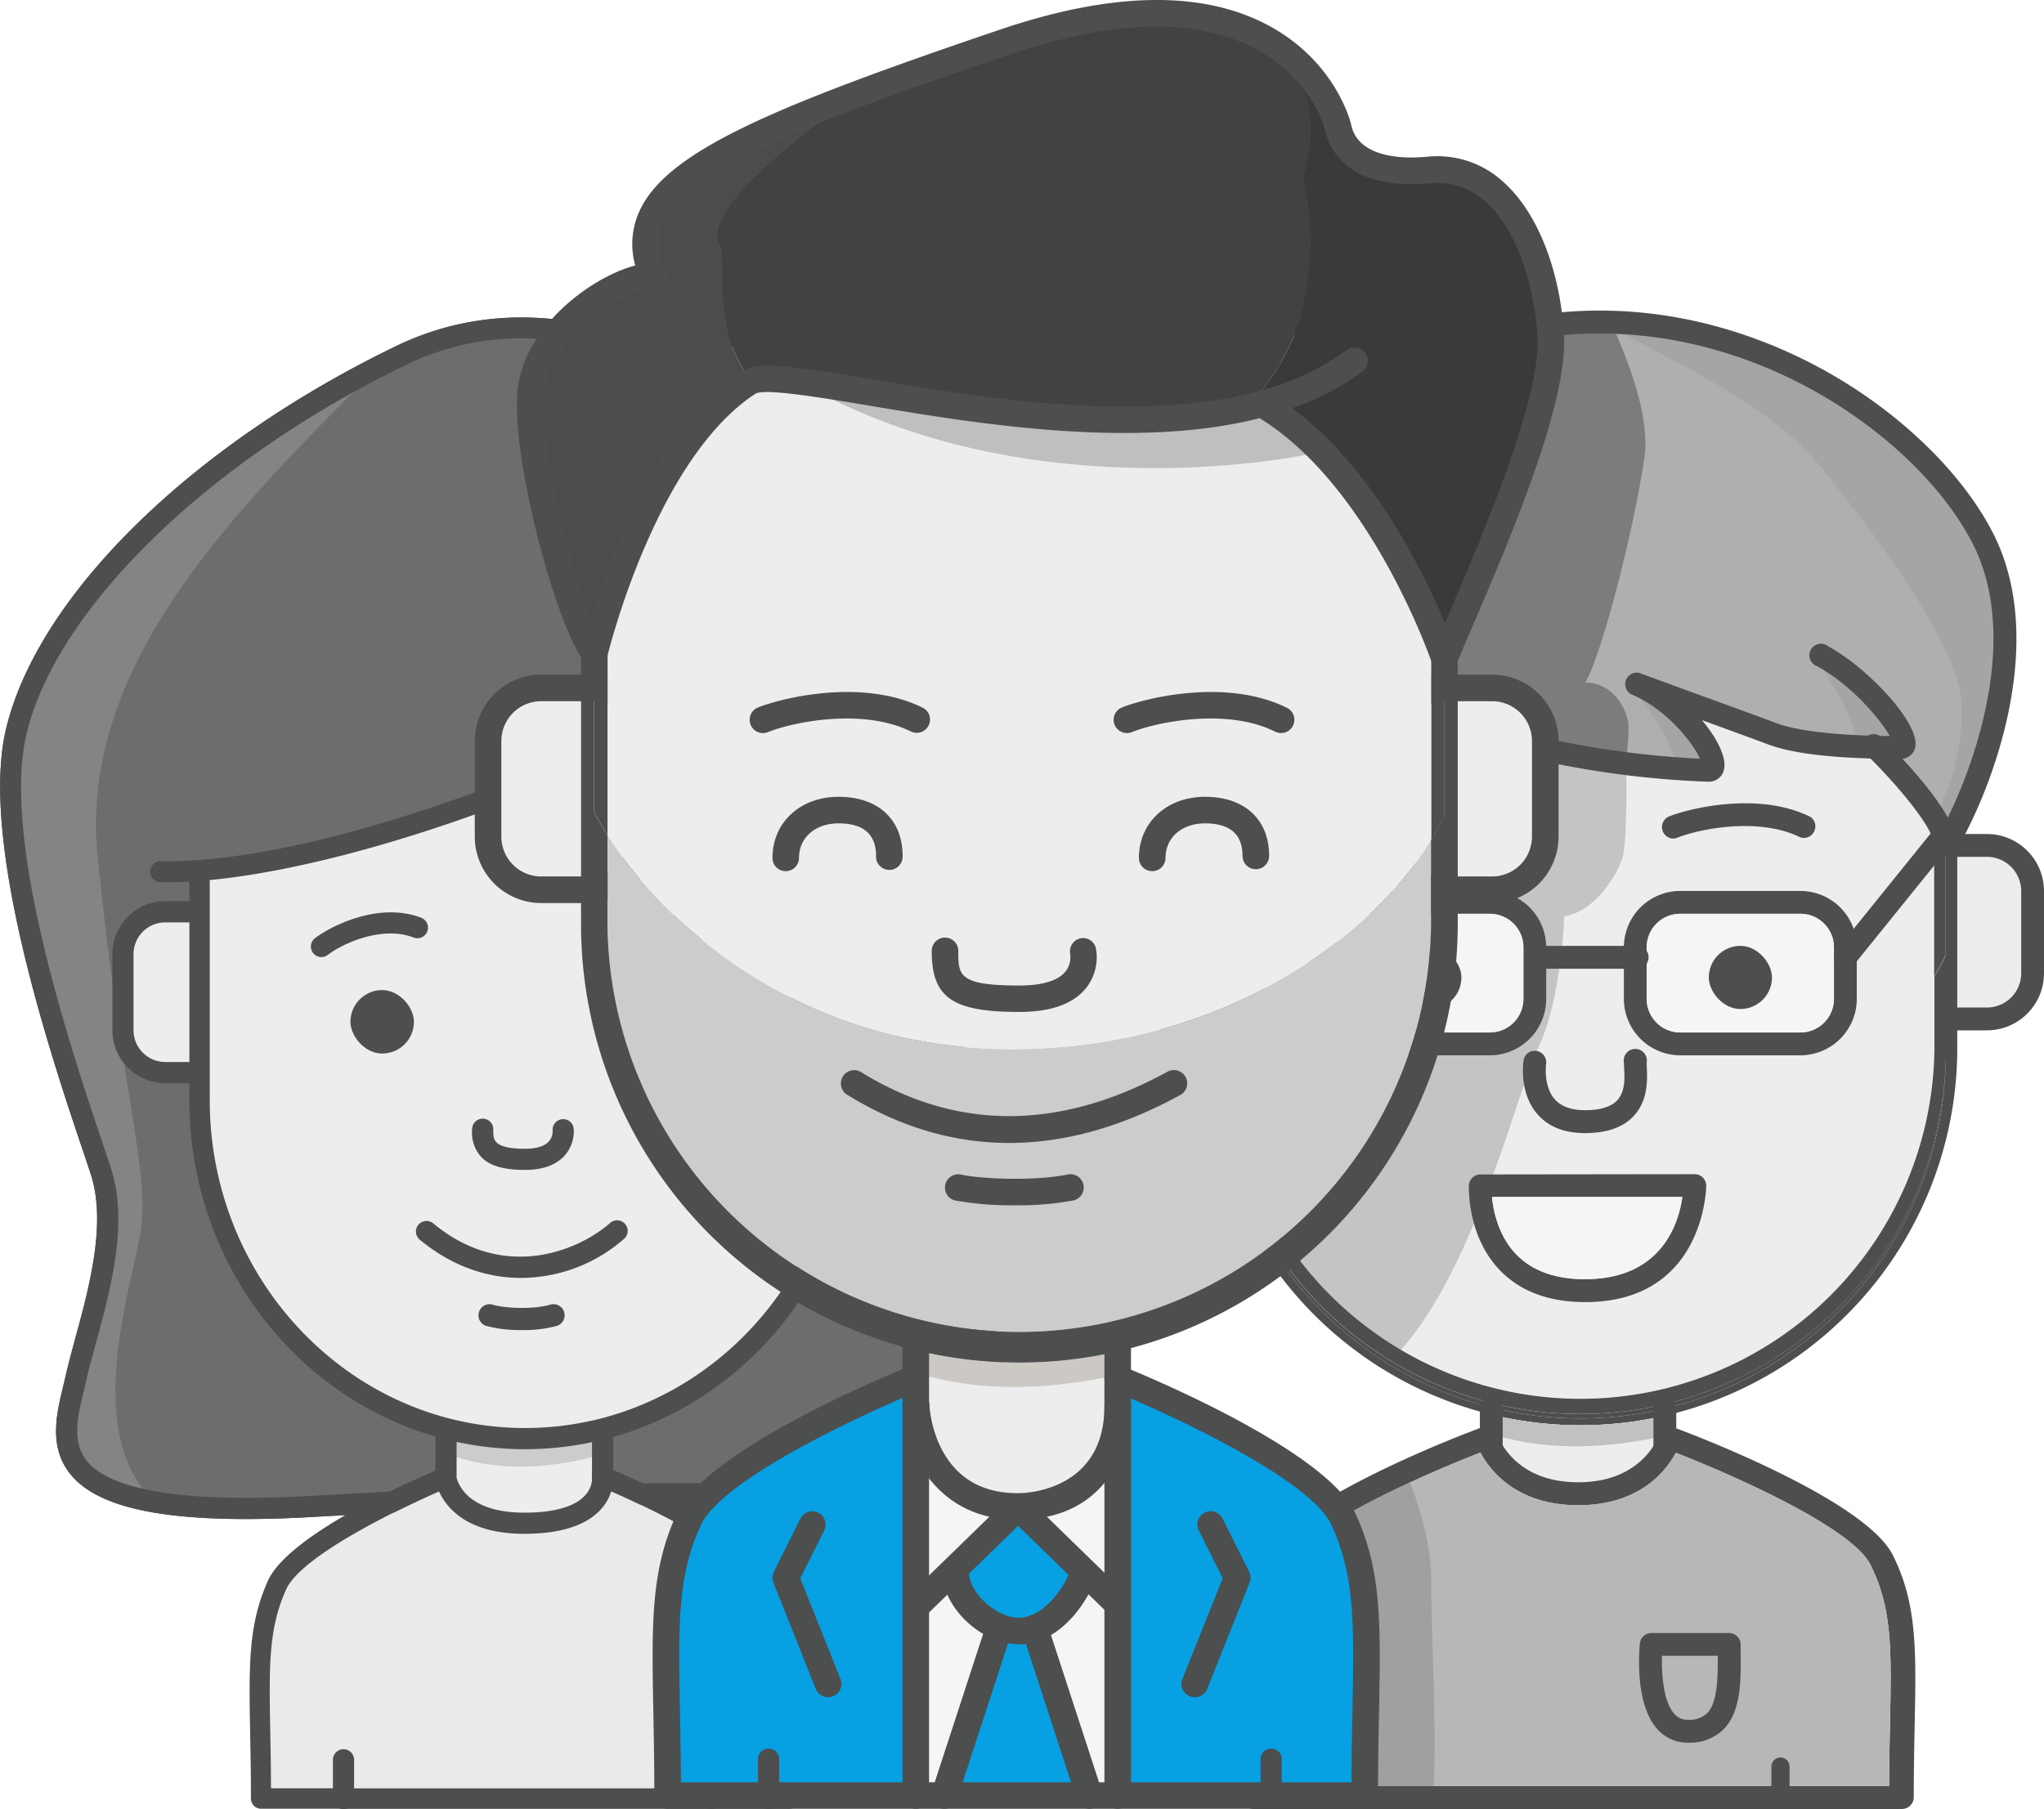 <svg xmlns="http://www.w3.org/2000/svg" viewBox="0 0 530.7 469.82"><defs><style>.cls-1{fill:#4d4e4e;}.cls-2{fill:#ededed;}.cls-3{fill:#c1c1c1;}.cls-4{fill:#b7b7b7;}.cls-5{fill:#f5f5f4;}.cls-6{fill:#a0a0a0;}.cls-7{fill:#c4c4c4;}.cls-8{fill:#afafaf;}.cls-9{fill:#a5a5a5;}.cls-10{fill:#7c7c7c;}.cls-11{fill:#3a3a3a;}.cls-12{fill:#434343;}.cls-13{fill:#6d6d6d;}.cls-14{fill:#848484;}.cls-15{fill:#eaeaea;}.cls-16{fill:#ccc;}.cls-17{fill:#8e5b38;}.cls-18{fill:#9e6740;}.cls-19{fill:#06a0e3;}.cls-20{fill:#30302f;}.cls-21{fill:#ccc8c4;}.cls-22{fill:#bfbfbf;}.cls-23{fill:#4c4c4c;}.cls-24{fill:#424242;}</style></defs><title>Networking</title><g id="Layer_2" data-name="Layer 2"><g id="Layer_1-2" data-name="Layer 1"><path class="cls-1" d="M432.29,367.64a97.89,97.89,0,0,1-45.06-.28v-1.85a95.42,95.42,0,0,0,45.06.28Z"/><path class="cls-2" d="M432.29,373.69v6.13c0,7.43-3.88,22.16-22,22.41h-.57c-18.4-.05-22.44-17.1-22.44-22.53h-.1V367.36a97.89,97.89,0,0,0,45.06.28Z"/><path class="cls-3" d="M410.35,370.13a97.31,97.31,0,0,1-23.12-2.77v5.06c9.86,3,23.85,5.09,45.06.46v-5.24A96.83,96.83,0,0,1,410.35,370.13Z"/><path class="cls-2" d="M527.74,231.41v21.34a11.89,11.89,0,0,1-11.86,11.85H505.21a11.89,11.89,0,0,1-11.86-11.85V231.41a11.9,11.9,0,0,1,11.86-11.87h10.67A11.9,11.9,0,0,1,527.74,231.41Z"/><path class="cls-1" d="M515.88,267.57H505.21a14.84,14.84,0,0,1-14.82-14.82V231.41a14.84,14.84,0,0,1,14.82-14.83h10.67a14.83,14.83,0,0,1,14.82,14.83v21.34A14.83,14.83,0,0,1,515.88,267.57Zm-10.67-45.06a8.9,8.9,0,0,0-8.89,8.9v21.34a8.9,8.9,0,0,0,8.89,8.89h10.67a8.9,8.9,0,0,0,8.9-8.89V231.41a8.91,8.91,0,0,0-8.9-8.9Z"/><path class="cls-2" d="M475.33,143.3a91.9,91.9,0,0,0-156.87,65v64a91.9,91.9,0,0,0,183.79,0v-64A91.32,91.32,0,0,0,475.33,143.3Z"/><path class="cls-1" d="M434.36,217.77a3,3,0,0,1-1.1-5.72c5.28-2.11,23.37-6.62,36.82.1a3,3,0,0,1-2.66,5.3c-10.64-5.32-26.13-2.23-31.95.1A2.93,2.93,0,0,1,434.36,217.77Z"/><path class="cls-1" d="M491.46,403.87c6.29,12.61,6.06,24.47,5.66,44.09-.11,5.51-.23,11.74-.23,18.81a3.09,3.09,0,0,1-3.22,3h-168a3.08,3.08,0,0,1-3.21-3c0-7.07-.12-13.3-.24-18.81-.39-19.62-.63-31.48,5.67-44.09C335,389.6,379,372.81,384,370.94a3.52,3.52,0,0,1,1.63-.18,3,3,0,0,1,3.25,2c.18.53,4.27,12.17,20.89,12.17,16.84,0,20.85-12,20.89-12.16a3,3,0,0,1,3.18-2,3.42,3.42,0,0,1,1.48.19C440.3,372.81,484.34,389.6,491.46,403.87Zm-.75,44c.4-19.42.62-30.12-5.06-41.5-4.86-9.76-36.27-23.55-50.54-29.09-2.49,4.65-9.34,13.61-25.35,13.61s-22.93-9.06-25.39-13.67c-14.18,5.48-45.82,19.35-50.71,29.15-5.68,11.38-5.45,22.08-5.06,41.5.09,4.74.2,10,.22,15.95H490.48C490.51,457.9,490.61,452.6,490.71,447.86Z"/><path class="cls-4" d="M485.65,406.36c5.68,11.38,5.46,22.08,5.06,41.5-.1,4.74-.2,10-.23,15.95H328.82c0-5.91-.13-11.21-.22-15.95-.39-19.42-.62-30.12,5.06-41.5,4.89-9.8,36.53-23.67,50.71-29.15,2.46,4.61,9.31,13.67,25.39,13.67s22.86-9,25.35-13.61C449.38,382.81,480.79,396.6,485.65,406.36Z"/><path class="cls-1" d="M438.22,452.54a10.38,10.38,0,0,1-7.9-3.49c-6-6.66-4.7-20.73-4.54-22.31a3,3,0,0,1,3-2.66h20.16a3,3,0,0,1,3,3c0,.76,0,1.55,0,2.36.07,7,.15,15-4.48,19.69A12.39,12.39,0,0,1,438.22,452.54ZM431.51,430c-.13,4.55.31,11.84,3.22,15.08a4.4,4.4,0,0,0,3.49,1.52,6.65,6.65,0,0,0,5-1.68C446,442.11,446,435.5,446,430Z"/><path class="cls-1" d="M462.28,469.82a2.36,2.36,0,0,1-2.36-2.36v-8.7a2.36,2.36,0,0,1,4.72,0v8.7A2.36,2.36,0,0,1,462.28,469.82Z"/><path class="cls-1" d="M482.09,246v13.4a14.66,14.66,0,0,1-14.64,14.65H436.26a14.66,14.66,0,0,1-14.64-14.65V246a14.65,14.65,0,0,1,14.64-14.63h31.19A14.65,14.65,0,0,1,482.09,246Zm-5.93,13.4V246a8.71,8.71,0,0,0-8.71-8.7H436.26a8.72,8.72,0,0,0-8.72,8.7v13.4a8.73,8.73,0,0,0,8.72,8.72h31.19A8.73,8.73,0,0,0,476.16,259.44Z"/><path class="cls-5" d="M476.16,246v13.4a8.73,8.73,0,0,1-8.71,8.72H436.26a8.73,8.73,0,0,1-8.72-8.72V246a8.72,8.72,0,0,1,8.72-8.7h31.19A8.71,8.71,0,0,1,476.16,246Z"/><path class="cls-1" d="M479.12,251.56a3,3,0,0,1-2.3-4.83l26.08-32.31a3,3,0,0,1,4.62,3.73l-26.09,32.31A3,3,0,0,1,479.12,251.56Z"/><path class="cls-1" d="M432.29,378.54a3,3,0,0,1-3-3V365.39a3,3,0,0,1,5.93,0v10.19A3,3,0,0,1,432.29,378.54Z"/><path class="cls-1" d="M387.23,378.54a3,3,0,0,1-3-3V365.39a3,3,0,0,1,5.93,0v10.19A3,3,0,0,1,387.23,378.54Z"/><path class="cls-6" d="M371.59,410.4c0-8.49-2.4-17.24-5.44-25.44-14,6.47-29.22,14.84-32.49,21.4-5.68,11.38-5.45,22.08-5.06,41.5.09,4.74.2,10,.22,15.95H372.2C373.1,449.61,371.59,424.71,371.59,410.4Z"/><path class="cls-7" d="M406.08,238c8.27-1.38,13.79-11,15.17-15.18s1.38-30.35,0-35.86-5.52-8.28-11-8.28c4.14-6.9,12.41-41.36,15.34-61a91.87,91.87,0,0,0-107.09,90.62v64a91.94,91.94,0,0,0,44.69,78.81c19.77-21.33,31.14-68.9,36-78.67C404.7,261.41,406.08,242.1,406.08,238Z"/><rect class="cls-1" x="443.67" y="245.63" width="16.4" height="16.4" rx="8.2" ry="8.2"/><path class="cls-1" d="M411.54,294.25c-5.42,0-9.61-1.68-12.44-5-4.75-5.54-3.59-13.52-3.53-13.85a2.94,2.94,0,0,1,3.38-2.48,3,3,0,0,1,2.48,3.38s-.79,5.67,2.19,9.11c1.66,1.92,4.32,2.89,7.92,2.89,3.93,0,6.73-.85,8.31-2.52,2.16-2.28,2-6,1.82-8.46,0-.57-.05-1.07-.05-1.47a3,3,0,1,1,5.93,0c0,.31,0,.7,0,1.14.17,3.06.48,8.74-3.43,12.87C421.41,292.78,417.17,294.25,411.54,294.25Z"/><path class="cls-1" d="M440,304.92a3,3,0,0,1,3,3c0,.3-.35,30.22-31.42,30.22-9.44,0-16.9-2.8-22.2-8.32-8.51-8.88-8-21.5-8-22a3,3,0,0,1,3-2.83Zm-3.2,5.92H387.37c.37,3.66,1.68,10.1,6.29,14.88,4.13,4.3,10.14,6.47,17.88,6.47C431.64,332.19,435.9,317.35,436.8,310.84Z"/><path class="cls-5" d="M387.37,310.84H436.8c-.9,6.51-5.16,21.35-25.26,21.35-7.74,0-13.75-2.17-17.88-6.47C389.05,320.94,387.74,314.5,387.37,310.84Z"/><path class="cls-1" d="M424.58,251.56H398.36a3,3,0,0,1,0-5.93h26.22a3,3,0,1,1,0,5.93Z"/><path class="cls-1" d="M401.45,246v13.4a14.65,14.65,0,0,1-14.63,14.65H355.63A14.66,14.66,0,0,1,341,259.44V246a14.65,14.65,0,0,1,14.64-14.63h31.19A14.64,14.64,0,0,1,401.45,246Zm-5.91,13.4V246a8.72,8.72,0,0,0-8.72-8.7H355.63a8.71,8.71,0,0,0-8.71,8.7v13.4a8.73,8.73,0,0,0,8.71,8.72h31.19A8.73,8.73,0,0,0,395.54,259.44Z"/><path class="cls-5" d="M395.54,246v13.4a8.73,8.73,0,0,1-8.72,8.72H355.63a8.73,8.73,0,0,1-8.71-8.72V246a8.71,8.71,0,0,1,8.71-8.7h31.19A8.72,8.72,0,0,1,395.54,246Z"/><rect class="cls-1" x="363.04" y="245.63" width="16.4" height="16.4" rx="8.2" ry="8.2"/><path class="cls-1" d="M353.14,217.77a3,3,0,0,1-1.1-5.72c5.28-2.11,23.37-6.62,36.81.1a3,3,0,1,1-2.65,5.3c-10.64-5.32-26.13-2.23-32,.1A2.84,2.84,0,0,1,353.14,217.77Z"/><path class="cls-1" d="M318.46,272.31a91.9,91.9,0,0,0,183.79,0V253.47a52.57,52.57,0,0,0,3-5.46v24.3a94.86,94.86,0,0,1-189.72.05V247.27c.86,1.66,1.85,3.38,3,5.14Z"/><path class="cls-1" d="M432.29,365.79a95.42,95.42,0,0,1-45.06-.28,94.9,94.9,0,0,1-71.74-92v-1.14a94.86,94.86,0,0,0,189.72-.05v1.19A94.87,94.87,0,0,1,432.29,365.79Z"/><path class="cls-1" d="M508.18,272.31a98,98,0,0,1-75.89,95.33v-1.85a94.87,94.87,0,0,0,72.92-92.29V208.28a94.86,94.86,0,1,0-189.72,0V273.5a94.9,94.9,0,0,0,71.74,92v1.85a98,98,0,0,1-74.7-95.05v-64a97.83,97.83,0,0,1,195.65,0Z"/><path class="cls-1" d="M475.33,143.3a91.9,91.9,0,0,0-156.87,65v44.13c-1.12-1.76-2.11-3.48-3-5.14v-39a94.86,94.86,0,1,1,189.72,0V248a52.57,52.57,0,0,1-3,5.46V208.28A91.32,91.32,0,0,0,475.33,143.3Z"/><path class="cls-8" d="M486.84,194c-7.81-.19-19.77-.89-26.69-3.48-9.48-3.56-26.08-9.49-35.57-13.05,14.23,5.93,23.72,22.53,19,22.53a238.08,238.08,0,0,1-45.05-5.93c-13-3.05-36-13.22-54.89-23.56h0c-13.37.17-21,23.57-28.11,50.83-13-13-19-48.81-15.41-67.58C306,122.91,345.14,93.27,398.5,85s100.78,24.9,116.2,54.54-3.56,70.55-9.49,80C505.21,211.84,486.84,194,486.84,194Z"/><path class="cls-9" d="M514.7,139.51c-13.76-26.45-53-55.7-99.19-55.81,23.19,11.93,44.94,22.47,57.09,37.43,15.42,19,36.76,47.43,36.76,62.84,0,12.54-3.14,20.37-6.86,28.6,1.63,2.65,2.71,5.11,2.71,7C511.14,210.06,530.11,169.15,514.7,139.51Z"/><path class="cls-9" d="M492.76,188.72c-1.18-1.19-4.74-7.12-7.11-9.49s-14.23-8.3-14.23-8.3c1.18,1.19,5.93,9.49,5.93,9.49a53.55,53.55,0,0,1,5.16,13.41c1.54.07,3,.12,4.33.15,0,0,1.33,1.29,3.26,3.32l2.66-2.65S494,189.9,492.76,188.72Z"/><path class="cls-9" d="M424,179.23c2.37,2.37,7.11,9.49,8.3,11.86a59.52,59.52,0,0,1,3.41,8.45c.15,1,6.47.54,6.47.54l2-1.88L443,192.27,437,185.16l-8.3-5.93Z"/><path class="cls-10" d="M411.59,177.26c4.14-6.9,12.42-38.63,15.34-58.24,1.61-10.76-4.12-25.1-8.61-35.3A108.64,108.64,0,0,0,398.5,85c-53.36,8.3-92.49,37.94-98.42,68.77-3.62,18.77,2.37,54.54,15.41,67.58,7.12-27.26,14.74-50.66,28.11-50.83h0c18.88,10.34,41.91,20.51,54.89,23.56a231.57,231.57,0,0,0,23.69,4.2c.44-4.44.92-9.43.44-11.33C421.25,181.4,417.11,177.26,411.59,177.26Z"/><path class="cls-1" d="M443.55,203a243.24,243.24,0,0,1-45.73-6c-12.47-2.93-35.35-12.74-55.64-23.85a3,3,0,0,1,2.85-5.2c19.87,10.88,42.13,20.46,54.14,23.28a243.47,243.47,0,0,0,42.2,5.79c-1.78-4.08-8.69-12.92-17.93-16.77a3,3,0,0,1,2.18-5.51c4.73,1.77,11.35,4.18,17.76,6.51s13.06,4.75,17.81,6.53c5,1.87,13.88,3,25.73,3.3l3.73.06c-2.39-4.26-9.82-13.2-18.87-18.14a3,3,0,1,1,2.84-5.2c10.64,5.8,24.14,20.41,22.63,26.35a3.87,3.87,0,0,1-3.9,2.93c-1.27,0-3.65,0-6.58-.08-12.68-.3-22-1.54-27.66-3.67-4.6-1.72-11-4.05-17.22-6.32,4,4.78,6.36,9.65,5.76,12.66A4,4,0,0,1,443.55,203Z"/><path class="cls-1" d="M315.49,224.29a3,3,0,0,1-2.09-.87C300,210,293.24,173.56,297.17,153.18c3.07-16,14.65-31.84,32.61-44.69C348.28,95.25,371.88,86.1,398,82c31.57-4.91,57.77,4.55,74.19,13.36,19.86,10.65,36.72,26.63,45.1,42.74,15.66,30.13-2.14,71-9.61,83a3,3,0,0,1-5.47-1.57c0-4.45-10.22-16.39-17.47-23.44a3,3,0,1,1,4.13-4.25c2.44,2.37,12.25,12.16,16.86,20.47,7.17-14.59,18.85-47.31,6.3-71.45-7.85-15.1-23.8-30.15-42.65-40.26C453.8,92.24,428.9,83.24,399,87.89c-49.69,7.73-90.05,35.66-96,66.41-3.22,16.72,1.43,46.12,11.13,60.63,6.88-25.49,14.69-47.22,29.44-47.4l.05,5.93c-11.62.14-19.13,25.17-25.25,48.61a2.94,2.94,0,0,1-2.09,2.11A3,3,0,0,1,315.49,224.29Z"/><path class="cls-11" d="M255.88,186.62c4.39,38.16-12.09,97.51-13.19,116.59s25.27,54.06,12.09,67.84-56,17-67,17c0,0-31.87-1.06-106.59,3.18s-64.83-18-61.54-32.86,12.09-37.1,6.6-54.06S-3.45,221.6,4.24,189.8s45.05-71,100-97.52,111,28.62,114.29,38.16C232.8,130.44,251.48,148.46,255.88,186.62Z"/><path class="cls-12" d="M36.36,320.73c2.76-16.55-4.14-31.73-11-98-5.23-50.27,36.44-91,73.11-127.62-51.76,26.41-86.77,64-94.19,94.64-7.69,31.8,16.48,97.51,22,114.47s-3.3,39.22-6.6,54.06C17.13,369.54,10.9,385,40.14,390,21.24,372.24,34.06,334.52,36.36,320.73Z"/><path class="cls-1" d="M63.78,394.47c-24.31,0-38.88-3.71-45.32-11.43-5.9-7.07-3.81-15.74-2.13-22.71.21-.88.42-1.75.61-2.59.72-3.23,1.68-6.76,2.69-10.5,3.59-13.16,8-29.55,4-42.12-.54-1.67-1.26-3.82-2.12-6.36-8.09-24-27-80.19-19.91-109.61C10,154.49,49.78,115.49,103,89.8c20.4-9.83,43.72-9.81,67.46.07,25.78,10.72,45.15,30,49.76,37.89,16.14,1.36,34.07,21.4,38.35,58.54,3.05,26.49-3.74,62.7-8.7,89.14-2.22,11.84-4.14,22.07-4.48,27.93-.41,7.12,3.63,17.41,7.54,27.35,6.32,16.11,12.86,32.76,3.79,42.23-14.15,14.79-58,17.81-69,17.81h-.09c-.32,0-32.66-1-106.35,3.17Q71.82,394.47,63.78,394.47ZM135.44,87.85a68.35,68.35,0,0,0-30,6.9c-51,24.62-90.63,63.07-98.52,95.69C.17,218.32,18.75,273.46,26.69,297c.86,2.57,1.59,4.74,2.14,6.43,4.58,14.12-.12,31.38-3.89,45.25-1,3.68-2,7.15-2.64,10.25-.19.87-.41,1.77-.63,2.69-1.53,6.37-3.12,12.95,1,17.9,6.47,7.75,26.1,10.76,58.32,8.93,72.63-4.12,105.31-3.23,106.79-3.19,13.29,0,53.25-3.83,65-16.11,6.64-6.93.75-21.92-4.94-36.42-4.31-11-8.38-21.35-7.9-29.67.36-6.22,2.21-16.11,4.56-28.64,4.89-26.09,11.59-61.82,8.64-87.49-3-26.05-16.16-53.74-34.63-53.74h-2l-.64-1.86c-1.67-4.83-21.19-25.43-47.53-36.39C157,90.21,146,87.85,135.44,87.85Z"/><path class="cls-13" d="M255.88,186.62c4.39,38.16-12.09,97.51-13.19,116.59s25.27,54.06,12.09,67.84-56,17-67,17c0,0-31.87-1.06-106.59,3.18s-64.83-18-61.54-32.86,12.09-37.1,6.6-54.06S-3.45,221.6,4.24,189.8s45.05-71,100-97.52,111,28.62,114.29,38.16C232.8,130.44,251.48,148.46,255.88,186.62Z"/><path class="cls-14" d="M36.36,320.73c2.76-16.55-4.14-31.73-11-98-5.23-50.27,36.44-91,73.11-127.62-51.76,26.41-86.77,64-94.19,94.64-7.69,31.8,16.48,97.51,22,114.47s-3.3,39.22-6.6,54.06C17.13,369.54,10.9,385,40.14,390,21.24,372.24,34.06,334.52,36.36,320.73Z"/><path class="cls-1" d="M63.78,394.47c-24.31,0-38.88-3.71-45.32-11.43-5.9-7.07-3.81-15.74-2.13-22.71.21-.88.42-1.75.61-2.59.72-3.23,1.68-6.76,2.69-10.5,3.59-13.16,8-29.55,4-42.12-.54-1.67-1.26-3.82-2.12-6.36-8.09-24-27-80.19-19.91-109.61C10,154.49,49.78,115.49,103,89.8c20.4-9.83,43.72-9.81,67.46.07,25.78,10.72,45.15,30,49.76,37.89,16.14,1.36,34.07,21.4,38.35,58.54,3.05,26.49-3.74,62.7-8.7,89.14-2.22,11.84-4.14,22.07-4.48,27.93-.41,7.12,3.63,17.41,7.54,27.35,6.32,16.11,12.86,32.76,3.79,42.23-14.15,14.79-58,17.81-69,17.81h-.09c-.32,0-32.66-1-106.35,3.17Q71.82,394.47,63.78,394.47ZM135.44,87.85a68.35,68.35,0,0,0-30,6.9c-51,24.62-90.63,63.07-98.52,95.69C.17,218.32,18.75,273.46,26.69,297c.86,2.57,1.59,4.74,2.14,6.43,4.58,14.12-.12,31.38-3.89,45.25-1,3.68-2,7.15-2.64,10.25-.19.87-.41,1.77-.63,2.69-1.53,6.37-3.12,12.95,1,17.9,6.47,7.75,26.1,10.76,58.32,8.93,72.63-4.12,105.31-3.23,106.79-3.19,13.29,0,53.25-3.83,65-16.11,6.64-6.93.75-21.92-4.94-36.42-4.31-11-8.38-21.35-7.9-29.67.36-6.22,2.21-16.11,4.56-28.64,4.89-26.09,11.59-61.82,8.64-87.49-3-26.05-16.16-53.74-34.63-53.74h-2l-.64-1.86c-1.67-4.83-21.19-25.43-47.53-36.39C157,90.21,146,87.85,135.44,87.85Z"/><path class="cls-2" d="M63.79,247.77v19.78a11,11,0,0,1-11,11H42.91a11,11,0,0,1-11-11V247.77a11,11,0,0,1,11-11H52.8A11,11,0,0,1,63.79,247.77Z"/><path class="cls-1" d="M52.8,281.28H42.91a13.75,13.75,0,0,1-13.73-13.73V247.77A13.76,13.76,0,0,1,42.91,234H52.8a13.76,13.76,0,0,1,13.74,13.74v19.78A13.75,13.75,0,0,1,52.8,281.28Zm-9.89-41.75a8.25,8.25,0,0,0-8.24,8.24v19.78a8.25,8.25,0,0,0,8.24,8.24H52.8A8.25,8.25,0,0,0,61,267.55V247.77a8.25,8.25,0,0,0-8.24-8.24Z"/><path class="cls-2" d="M221.26,226.34v59.34c0,48.55-38,87.91-84.95,87.91s-84.94-39.36-84.94-87.91V226.34c0-48.54,38-87.9,84.94-87.9a83.3,83.3,0,0,1,60.07,25.74A89.21,89.21,0,0,1,221.26,226.34Z"/><path class="cls-1" d="M135.3,331.86c-8.66,0-17.86-2.89-26.4-10a2.75,2.75,0,0,1,3.52-4.22c18.68,15.56,38.17,6.83,45.87.05a2.75,2.75,0,1,1,3.63,4.12A40.77,40.77,0,0,1,135.3,331.86Z"/><path class="cls-1" d="M136.31,303.81c-5.55,0-9.17-1.06-11.37-3.35a9.42,9.42,0,0,1-2.36-7.19,2.75,2.75,0,1,1,5.49.21c-.08,2,.44,2.76.83,3.17,1.06,1.11,3.56,1.67,7.41,1.67,2.94,0,5.08-.66,6.19-1.9a4.06,4.06,0,0,0,1-2.73,2.74,2.74,0,0,1,5.45-.63,9.46,9.46,0,0,1-2.32,7C144.39,302.55,140.93,303.81,136.31,303.81Z"/><rect class="cls-1" x="90.99" y="257.11" width="16.48" height="16.48" rx="8.24" ry="8.24"/><rect class="cls-1" x="166.26" y="257.11" width="16.48" height="16.48" rx="2.76" ry="2.76"/><path class="cls-1" d="M161.8,246.12a2.75,2.75,0,0,1-1.23-5.2c4-2,17.8-6.32,28.09.13a2.75,2.75,0,1,1-2.92,4.65c-7.54-4.73-18.55-1.95-22.71.13A2.68,2.68,0,0,1,161.8,246.12Z"/><path class="cls-1" d="M84,248.49a2.74,2.74,0,0,1-2.21-4.86c3.55-2.76,16.25-9.64,27.58-5.3a2.75,2.75,0,1,1-2,5.13c-8.3-3.18-18.57,1.66-22.25,4.51A2.72,2.72,0,0,1,84,248.49Z"/><path class="cls-1" d="M223.46,226.34v59.34c0,42.79-28.65,78.75-67,88.21v-2.62l-.71-2.84c35.8-9.09,62.45-42.75,62.45-82.75V226.34a86.32,86.32,0,0,0-24-60.21,79.77,79.77,0,0,0-57.89-24.95c-45.13,0-81.85,38.21-81.85,85.16v59.34c0,39.62,26.14,73,61.42,82.48l-.11,3.11v2.52c-38.16-9.63-66.6-45.48-66.6-88.11V226.34c0-50,39.1-90.65,87.14-90.65a85,85,0,0,1,61.62,26.55A92,92,0,0,1,223.46,226.34Z"/><path class="cls-1" d="M203.11,410.53c5.13,11.34,4.93,22,4.61,39.64-.08,5-.19,10.56-.19,16.9a2.65,2.65,0,0,1-2.62,2.67H184.79v-5.33h17.52c0-5.31.11-10.06.18-14.34.32-17.46.5-27.08-4.13-37.31-4.09-9-31.12-21.9-42.23-26.57a8.65,8.65,0,0,0,.3-2.16v-3.29a2.55,2.55,0,0,1,.85.19C161.35,382.6,197.3,397.7,203.11,410.53Z"/><path class="cls-15" d="M89.19,464.41H70.37c0-5.31-.11-10.06-.19-14.34-.32-17.46-.49-27.08,4.13-37.31,4.08-9,31.05-21.86,42.19-26.54,1.51,3.35,6.13,9.35,19.6,9.35,15.08,0,19.06-5.73,20-9.38,11.11,4.67,38.14,17.55,42.23,26.57,4.63,10.23,4.45,19.85,4.13,37.31-.07,4.28-.16,9-.18,14.34H89.19Z"/><polygon class="cls-1" points="184.79 467.07 184.79 469.74 89.19 469.74 89.19 467.07 89.19 464.41 184.79 464.41 184.79 467.07"/><path class="cls-1" d="M153.87,382.4a2.65,2.65,0,0,1,2.56-1.66V384a8.65,8.65,0,0,1-.3,2.16l-.81-.33A2.67,2.67,0,0,1,153.87,382.4Z"/><path class="cls-2" d="M156.43,373.89v6.85a2.66,2.66,0,0,0-1.11,5.12l.81.33c-1,3.65-4.95,9.38-20,9.38-13.47,0-18.09-6-19.6-9.35l.85-.36c1.35-.54.89-2.09.36-3.46s-.88-1.88-1.94-1.6v-7a83.92,83.92,0,0,0,40.66.1Z"/><path class="cls-1" d="M117.71,382.4c.53,1.37,1,2.92-.36,3.46l-.85.36a8.88,8.88,0,0,1-.73-2.19V380.8C116.83,380.52,117.22,381.17,117.71,382.4Z"/><path class="cls-16" d="M136.23,374.53A71.22,71.22,0,0,1,115,371.3v5.89c9.06,3.45,21.91,5.93,41.39.54v-6.09A71.39,71.39,0,0,1,136.23,374.53Z"/><path class="cls-1" d="M115.77,384a8.88,8.88,0,0,0,.73,2.19c-11.14,4.68-38.11,17.53-42.19,26.54-4.62,10.23-4.45,19.85-4.13,37.31.08,4.28.17,9,.19,14.34H89.19v5.33H67.76a2.64,2.64,0,0,1-2.61-2.67c0-6.34-.1-11.94-.2-16.9-.32-17.65-.52-28.3,4.62-39.64,5.81-12.83,41.75-27.93,45.83-29.6a3.3,3.3,0,0,1,.37-.13Z"/><path class="cls-1" d="M89.19,469.82a2.75,2.75,0,0,1-2.75-2.75V457a2.75,2.75,0,0,1,5.5,0v10.12A2.75,2.75,0,0,1,89.19,469.82Z"/><path class="cls-1" d="M184.79,469.82a2.75,2.75,0,0,1-2.75-2.75V457a2.75,2.75,0,0,1,5.5,0v10.12A2.75,2.75,0,0,1,184.79,469.82Z"/><path class="cls-1" d="M136.1,398.31c-14.92,0-20.25-6.87-22.1-11a11.12,11.12,0,0,1-.94-2.92l0-.4V371.27a2.75,2.75,0,1,1,5.49,0v12.48a7,7,0,0,0,.48,1.32c1.31,2.9,5.27,7.75,17.1,7.75,13.41,0,16.64-4.6,17.38-7.34a5.63,5.63,0,0,0,.2-1.45V371.27a2.75,2.75,0,0,1,5.5,0V384a11.38,11.38,0,0,1-.39,2.86C157.64,391.17,153.18,398.31,136.1,398.31Z"/><path class="cls-13" d="M135.19,132.39c-50,0-90.56,41.79-90.84,93.45,45.93-5.4,128.56-25.32,161.53-62.23C191.14,153,154.54,132.39,135.19,132.39Z"/><path class="cls-1" d="M43.45,229.11l-1.91,0a2.75,2.75,0,0,1,.06-5.49h.06c50.56,1.12,147.67-41.4,167.08-63.88a2.75,2.75,0,1,1,4.16,3.59c-10.42,12.07-39.15,28.41-75,42.65C101.28,220.53,66.19,229.11,43.45,229.11Z"/><path class="cls-1" d="M156.43,371.27v2.62a83.92,83.92,0,0,1-40.66-.1v-2.52l.11-3.11a79.29,79.29,0,0,0,39.84.27Z"/><path class="cls-1" d="M135.59,345.41a35,35,0,0,1-9.43-1.11,2.89,2.89,0,0,1,1.77-5.5c2.83.92,10.54,1.32,14.95,0a2.88,2.88,0,1,1,1.67,5.52A32.17,32.17,0,0,1,135.59,345.41Z"/><path class="cls-17" d="M326.17,231.41v21.34a11.89,11.89,0,0,1-11.86,11.85H303.64a11.89,11.89,0,0,1-11.86-11.85V231.41a11.9,11.9,0,0,1,11.86-11.87h10.67A11.9,11.9,0,0,1,326.17,231.41Z"/><path class="cls-1" d="M314.31,267.57H303.64a14.83,14.83,0,0,1-14.82-14.82V231.41a14.83,14.83,0,0,1,14.82-14.83h10.67a14.84,14.84,0,0,1,14.82,14.83v21.34A14.84,14.84,0,0,1,314.31,267.57Zm-10.67-45.06a8.91,8.91,0,0,0-8.9,8.9v21.34a8.9,8.9,0,0,0,8.9,8.89h10.67a8.9,8.9,0,0,0,8.89-8.89V231.41a8.9,8.9,0,0,0-8.89-8.9Z"/><path class="cls-1" d="M343.59,173.46a3,3,0,0,1-1.42-.37c-7.93-4.34-18.82-10.73-25.63-16.5a3,3,0,0,1,3.83-4.52c5,4.25,13.78,9.87,24.65,15.82a3,3,0,0,1-1.43,5.57Z"/><path class="cls-1" d="M354.06,469.82a2.75,2.75,0,0,1-2.75-2.75V457a2.75,2.75,0,0,1,5.5,0v10.12A2.75,2.75,0,0,1,354.06,469.82Z"/><path class="cls-1" d="M342.77,251.56a3,3,0,0,1-2.31-1.1l-26.09-32.31a3,3,0,0,1,4.62-3.73l26.08,32.31a3,3,0,0,1-2.3,4.83Z"/><path class="cls-18" d="M239.61,247.77v19.78a11,11,0,0,1-11,11h-9.89a11,11,0,0,1-11-11V247.77a11,11,0,0,1,11-11h9.89A11,11,0,0,1,239.61,247.77Z"/><path class="cls-1" d="M228.62,281.28h-9.89A13.75,13.75,0,0,1,205,267.55V247.77A13.76,13.76,0,0,1,218.73,234h9.89a13.76,13.76,0,0,1,13.73,13.74v19.78A13.75,13.75,0,0,1,228.62,281.28Zm-9.89-41.75a8.25,8.25,0,0,0-8.24,8.24v19.78a8.25,8.25,0,0,0,8.24,8.24h9.89a8.25,8.25,0,0,0,8.24-8.24V247.77a8.25,8.25,0,0,0-8.24-8.24Z"/><path class="cls-2" d="M166.73,192.44v24.83a13.84,13.84,0,0,1-13.8,13.79H140.52a13.84,13.84,0,0,1-13.8-13.79V192.44a13.83,13.83,0,0,1,13.8-13.8h12.41A13.83,13.83,0,0,1,166.73,192.44Z"/><path class="cls-1" d="M152.93,234.51H140.52a17.27,17.27,0,0,1-17.25-17.24V192.44a17.27,17.27,0,0,1,17.25-17.25h12.41a17.27,17.27,0,0,1,17.25,17.25v24.83A17.27,17.27,0,0,1,152.93,234.51Zm-12.41-52.42a10.36,10.36,0,0,0-10.35,10.35v24.83a10.36,10.36,0,0,0,10.35,10.34h12.41a10.36,10.36,0,0,0,10.35-10.34V192.44a10.36,10.36,0,0,0-10.35-10.35Z"/><path class="cls-2" d="M401.25,192.44v24.83a13.84,13.84,0,0,1-13.8,13.79H375a13.84,13.84,0,0,1-13.8-13.79V192.44a13.83,13.83,0,0,1,13.8-13.8h12.41A13.83,13.83,0,0,1,401.25,192.44Z"/><path class="cls-1" d="M387.45,234.51H375a17.27,17.27,0,0,1-17.25-17.24V192.44A17.27,17.27,0,0,1,375,175.19h12.41a17.27,17.27,0,0,1,17.25,17.25v24.83A17.27,17.27,0,0,1,387.45,234.51ZM375,182.09a10.36,10.36,0,0,0-10.35,10.35v24.83A10.36,10.36,0,0,0,375,227.61h12.41a10.36,10.36,0,0,0,10.35-10.34V192.44a10.36,10.36,0,0,0-10.35-10.35Z"/><path class="cls-5" d="M290.2,416.61v49.66h-7.36l-14.19-43.5c6.44-2.35,11.45-9.89,12.72-14.76Z"/><path class="cls-5" d="M290.2,365.11v51.5l-8.83-8.6-16.7-16.23v-.6C285.68,390.89,290.2,373.76,290.2,365.11Z"/><path class="cls-2" d="M290.2,358v7.13c0,8.65-4.52,25.78-25.54,26.07a5.33,5.33,0,0,1-.57,0H264c-21.41-.06-26.12-19.9-26.12-26.21h-.11V350.61a113.72,113.72,0,0,0,52.43.33Z"/><path class="cls-19" d="M268.65,422.77l14.19,43.5H245.19l14.2-43.5.11-.28a14.51,14.51,0,0,0,5.17,1A11.46,11.46,0,0,0,268.65,422.77Z"/><path class="cls-19" d="M264.67,391.78,281.37,408c-1.27,4.87-6.28,12.41-12.72,14.76a11.46,11.46,0,0,1-4,.74,14.51,14.51,0,0,1-5.17-1c-6.23-2.43-11.38-8.72-11.38-14.16l-.57-.58,16.43-16,0-.58h.09a5.33,5.33,0,0,0,.57,0Z"/><path class="cls-5" d="M264,391.2l0,.58-16.43,16-9.09,8.86h-.69V365h.11C237.88,371.3,242.59,391.14,264,391.2Z"/><path class="cls-5" d="M259.5,422.49l-.11.28-14.2,43.5h-7.42V416.61h.69l9.09-8.86.57.58C248.12,413.77,253.27,420.06,259.5,422.49Z"/><path class="cls-19" d="M237.77,416.61v49.66H173.38c0-37.25-2.76-53.8,5.51-71.73C186.21,378.7,237.52,358,237.52,358h.25v58.63Z"/><path class="cls-1" d="M340.27,89.93a106.91,106.91,0,0,0-182.51,75.6v51.35c-1.3-2.06-2.46-4.06-3.45-6V165.53a110.37,110.37,0,0,1,220.73,0v46.23a64.47,64.47,0,0,1-3.45,6.35V165.53A106.23,106.23,0,0,0,340.27,89.93Z"/><path class="cls-20" d="M169.49,71.72C159.83,48.27,187.42,35.86,260.54,11s86.37,19.36,86.91,22.07c1.38,6.9,8.27,12.41,23.45,11,20.65-1.87,30.35,22.08,31.73,42.77S380.55,157.08,375,171.05c0,0-15.87-47.07-46.56-65.61l-.21-.73c-50.64,14.06-124.83-11.31-133.95-5.39-27.59,17.93-40,70.35-40,70.35-7.13-9.85-17.93-51-16.55-67.6S159.83,71.72,169.49,71.72Z"/><path class="cls-21" d="M264.67,353.84a113.09,113.09,0,0,1-26.9-3.23v5.89c11.47,3.45,27.75,5.93,52.43.53v-6.09A112.51,112.51,0,0,1,264.67,353.84Z"/><path class="cls-1" d="M199.55,469.82a2.75,2.75,0,0,1-2.74-2.75V457a2.75,2.75,0,1,1,5.49,0v10.12A2.75,2.75,0,0,1,199.55,469.82Z"/><path class="cls-19" d="M348.83,394.54c8.27,17.93,5.51,34.48,5.51,71.73H290.2V358S341.51,378.7,348.83,394.54Z"/><path class="cls-1" d="M290.2,469.72a3.44,3.44,0,0,1-3.45-3.45V347.87a3.45,3.45,0,1,1,6.89,0v118.4A3.44,3.44,0,0,1,290.2,469.72Z"/><path class="cls-1" d="M237.77,469.72a3.45,3.45,0,0,1-3.45-3.45V347.87a3.45,3.45,0,0,1,6.9,0v118.4A3.44,3.44,0,0,1,237.77,469.72Z"/><path class="cls-1" d="M310.2,440.75a3.39,3.39,0,0,1-1.28-.25A3.44,3.44,0,0,1,307,436l10.46-26.15-6.21-12.41a3.45,3.45,0,0,1,6.17-3.09l6.9,13.8a3.47,3.47,0,0,1,.12,2.82l-11,27.59A3.44,3.44,0,0,1,310.2,440.75Z"/><path class="cls-1" d="M215,440.75a3.44,3.44,0,0,1-3.2-2.17l-11-27.59a3.47,3.47,0,0,1,.12-2.82l6.9-13.8a3.45,3.45,0,0,1,6.17,3.09l-6.21,12.41L218.21,436a3.44,3.44,0,0,1-1.92,4.48A3.39,3.39,0,0,1,215,440.75Z"/><path class="cls-1" d="M264.09,394.65c-22.43-.06-29.66-20-29.66-29.66a3.45,3.45,0,0,1,6.9,0c0,.22,1,22.7,22.68,22.76h.6c2.27,0,22.14-.93,22.14-22.62a3.45,3.45,0,1,1,6.89,0c0,10.8-6.07,29.16-28.84,29.52Z"/><path class="cls-1" d="M290.2,420.06a3.46,3.46,0,0,1-2.41-1l-25.52-24.83a3.45,3.45,0,1,1,4.81-4.95l25.52,24.84a3.45,3.45,0,0,1-2.4,5.92Z"/><path class="cls-1" d="M238.46,420.06a3.45,3.45,0,0,1-2.4-5.92l25.52-24.84a3.45,3.45,0,0,1,4.81,4.95l-25.52,24.83A3.46,3.46,0,0,1,238.46,420.06Z"/><path class="cls-1" d="M264.67,427a17.81,17.81,0,0,1-6.42-1.25c-7.62-3-13.58-10.6-13.58-17.37a3.45,3.45,0,1,1,6.9,0c0,3.92,4.29,9,9.18,10.94a9.06,9.06,0,0,0,6.7.27c5.23-1.92,9.57-8.55,10.58-12.4a3.45,3.45,0,0,1,6.67,1.74c-1.39,5.37-6.93,14.23-14.87,17.13A14.66,14.66,0,0,1,264.67,427Z"/><path class="cls-1" d="M282.84,469.72a3.45,3.45,0,0,1-3.28-2.38l-14.19-43.49a3.45,3.45,0,1,1,6.56-2.14l14.19,43.49a3.45,3.45,0,0,1-2.21,4.35A3.28,3.28,0,0,1,282.84,469.72Z"/><path class="cls-1" d="M245.19,469.72a3.37,3.37,0,0,1-1.07-.17,3.45,3.45,0,0,1-2.2-4.35l14.19-43.49a3.45,3.45,0,1,1,6.56,2.14l-14.2,43.49A3.44,3.44,0,0,1,245.19,469.72Z"/><path class="cls-16" d="M371.59,218.11V240a106.92,106.92,0,0,1-213.83,0V216.88C173,241,208.9,272.45,262.6,272.45,317.39,272.45,356.05,243.48,371.59,218.11Z"/><path class="cls-2" d="M371.59,165.53v52.58c-15.54,25.37-54.2,54.34-109,54.34-53.7,0-89.58-31.48-104.84-55.57V165.53a106.92,106.92,0,0,1,213.83,0Z"/><path class="cls-1" d="M345.16,85.05a113.82,113.82,0,0,0-194.3,80.48V240A113.83,113.83,0,0,0,264.67,353.84a112.51,112.51,0,0,0,25.53-2.9A114,114,0,0,0,378.49,240v-74.5A113.14,113.14,0,0,0,345.16,85.05ZM375,211.76a64.47,64.47,0,0,1-3.45,6.35V240a106.92,106.92,0,0,1-213.83,0V216.88c-1.3-2.06-2.46-4.06-3.45-6V165.53a110.37,110.37,0,0,1,220.73,0Z"/><path class="cls-1" d="M262,296.81c-14.43,0-28.45-4.15-41.94-12.46a3.45,3.45,0,1,1,3.62-5.87c24.67,15.18,51.36,15.15,79.31-.09a3.45,3.45,0,1,1,3.3,6.05C291.22,292.68,276.42,296.81,262,296.81Z"/><path class="cls-1" d="M264.67,262.79c-17.44,0-22.76-3.71-22.76-15.86a3.45,3.45,0,1,1,6.9,0c0,6.34,0,9,15.86,9,5.87,0,10-1.24,11.93-3.58a6.08,6.08,0,0,0,1.25-4.68,3.47,3.47,0,0,1,2.69-4,3.41,3.41,0,0,1,4,2.6A12.86,12.86,0,0,1,282,256.56C278.71,260.69,272.87,262.79,264.67,262.79Z"/><path class="cls-1" d="M198.11,190.37a3.45,3.45,0,0,1-1.28-6.66c6.14-2.45,27.19-7.7,42.83.12a3.45,3.45,0,0,1-3.08,6.17c-12.39-6.19-30.4-2.59-37.19.12A3.39,3.39,0,0,1,198.11,190.37Z"/><path class="cls-1" d="M292.61,190.37a3.45,3.45,0,0,1-1.28-6.66c6.14-2.45,27.18-7.7,42.83.12a3.45,3.45,0,1,1-3.09,6.17c-12.38-6.19-30.4-2.59-37.18.12A3.39,3.39,0,0,1,292.61,190.37Z"/><path class="cls-22" d="M339.86,117.94s-69,15.17-128.3-16.56,113.12-11,113.12-11l22.08,12.41Z"/><path class="cls-1" d="M299.16,226.23a3.45,3.45,0,0,1-3.45-3.45c0-9.19,7.23-15.86,17.19-15.86,10.25,0,16.61,5.88,16.61,15.35a3.45,3.45,0,1,1-6.9,0c0-5.61-3.26-8.45-9.71-8.45-6.06,0-10.29,3.68-10.29,9A3.44,3.44,0,0,1,299.16,226.23Z"/><path class="cls-1" d="M204,226.23a3.44,3.44,0,0,1-3.44-3.45c0-9.19,7.22-15.86,17.18-15.86,10.25,0,16.61,5.88,16.61,15.35a3.45,3.45,0,1,1-6.89,0c0-5.61-3.27-8.45-9.72-8.45-6.06,0-10.29,3.68-10.29,9A3.44,3.44,0,0,1,204,226.23Z"/><path class="cls-1" d="M263.67,313a84.2,84.2,0,0,1-15.61-1.23,3.45,3.45,0,0,1,1.49-6.74c5.36,1.18,19.28,1.7,27.53,0a3.45,3.45,0,1,1,1.4,6.75A77.14,77.14,0,0,1,263.67,313Z"/><path class="cls-23" d="M222.79,24.35c-44.72,16.79-61.07,28.51-53.3,47.37-9.66,0-30.35,13.8-31.73,30.35s9.42,57.75,16.55,67.6c0,0,12.42-52.42,40-70.35a3.59,3.59,0,0,1,.88-.41c-10.91-13.48-5.71-28.8-8.47-36.15S200.15,40.7,222.79,24.35Z"/><path class="cls-24" d="M338.48,46.2c4.24-14.53,1-24.54-5.29-33.07C321,4,299.1-2.07,260.54,11c-14.32,4.86-26.86,9.24-37.75,13.32C200.15,40.7,184,55.55,186.73,62.76s-2.44,22.67,8.47,36.15c11.8-4,79.07,17.93,128.06,7C348.06,82.64,338.48,46.2,338.48,46.2Z"/><path class="cls-11" d="M328.48,105.44C359.17,124,375,171.05,375,171.05c5.51-14,29-63.46,27.59-84.15S391.55,42.26,370.9,44.13c-15.18,1.38-22.07-4.13-23.45-11-.26-1.28-3.36-11.82-14.26-20,6.32,8.53,9.53,18.54,5.29,33.07,0,0,9.58,36.44-15.22,59.75,1.69-.37,3.37-.78,5-1.24Z"/><path class="cls-1" d="M374.78,181.08l-3-8.93c-.16-.45-15.72-45.74-44.73-63.55-32.58,8.26-74,1.32-101.61-3.3-12.5-2.09-26.67-4.46-29.26-3.08-26.07,17-38.38,67.74-38.5,68.25l-1.74,7.32-4.41-6.1c-7.48-10.32-18.66-52.44-17.2-69.9,1.39-16.64,19-29.81,30.6-32.85A20.59,20.59,0,0,1,166,54.88c7.08-15.57,34.54-27.12,93.44-47.12,30.06-10.21,54-10.35,71.25-.4C347.34,17,350.8,32.27,350.83,32.43c1.26,6.28,8.46,9.3,19.76,8.27a25.18,25.18,0,0,1,19.27,6.14c9,7.68,15.06,22.57,16.21,39.83,1.19,17.84-14.24,53.81-23.46,75.29-1.83,4.25-3.4,7.92-4.37,10.36ZM335.53,106c11.21,8.28,21.53,20.86,30.75,37.51a189.75,189.75,0,0,1,8.88,18.29l1.11-2.58c8.38-19.54,24-55.92,22.92-72.11-.8-11.92-4.84-27.39-13.81-35a18.52,18.52,0,0,0-14.17-4.51c-22.24,2-26.4-10-27.15-13.8,0-.12-3.22-12.68-17-20.56-15.42-8.78-37.42-8.42-65.39,1.08-48.21,16.37-82.84,29.08-89.36,43.44-1.73,3.8-1.6,7.83.39,12.68l2,4.76h-5.15c-8.35,0-27.1,12.87-28.3,27.19-1.07,12.88,6,42.71,12.16,57.89,4.87-16,17.32-49.68,39.09-63.83,4.27-2.77,13.55-1.36,34.13,2.08,27.62,4.62,69.35,11.61,100.78,2.89A67.8,67.8,0,0,0,349.54,91a3.45,3.45,0,1,1,4.09,5.55A70.58,70.58,0,0,1,335.53,106Z"/><path class="cls-1" d="M330.05,469.82a2.75,2.75,0,0,1-2.75-2.75V457a2.75,2.75,0,1,1,5.49,0v10.12A2.75,2.75,0,0,1,330.05,469.82Z"/><path class="cls-1" d="M354.34,469.72h-181a3.44,3.44,0,0,1-3.45-3.45c0-8.21-.14-15.47-.26-21.87-.43-22.84-.68-36.63,6.09-51.31,7.67-16.6,55.09-36.14,60.47-38.31a3.45,3.45,0,0,1,2.59,6.4C224.89,366.8,187.55,384,182,396c-6.12,13.25-5.88,25.69-5.46,48.29.1,5.52.22,11.68.25,18.55H350.9c0-6.87.15-13,.25-18.55.42-22.6.66-35-5.46-48.29-5.52-12-42.86-29.18-56.79-34.8a3.45,3.45,0,0,1,2.59-6.4c5.38,2.17,52.8,21.71,60.47,38.31,6.77,14.68,6.52,28.47,6.09,51.31-.12,6.4-.26,13.66-.26,21.87A3.44,3.44,0,0,1,354.34,469.72Z"/></g></g></svg>